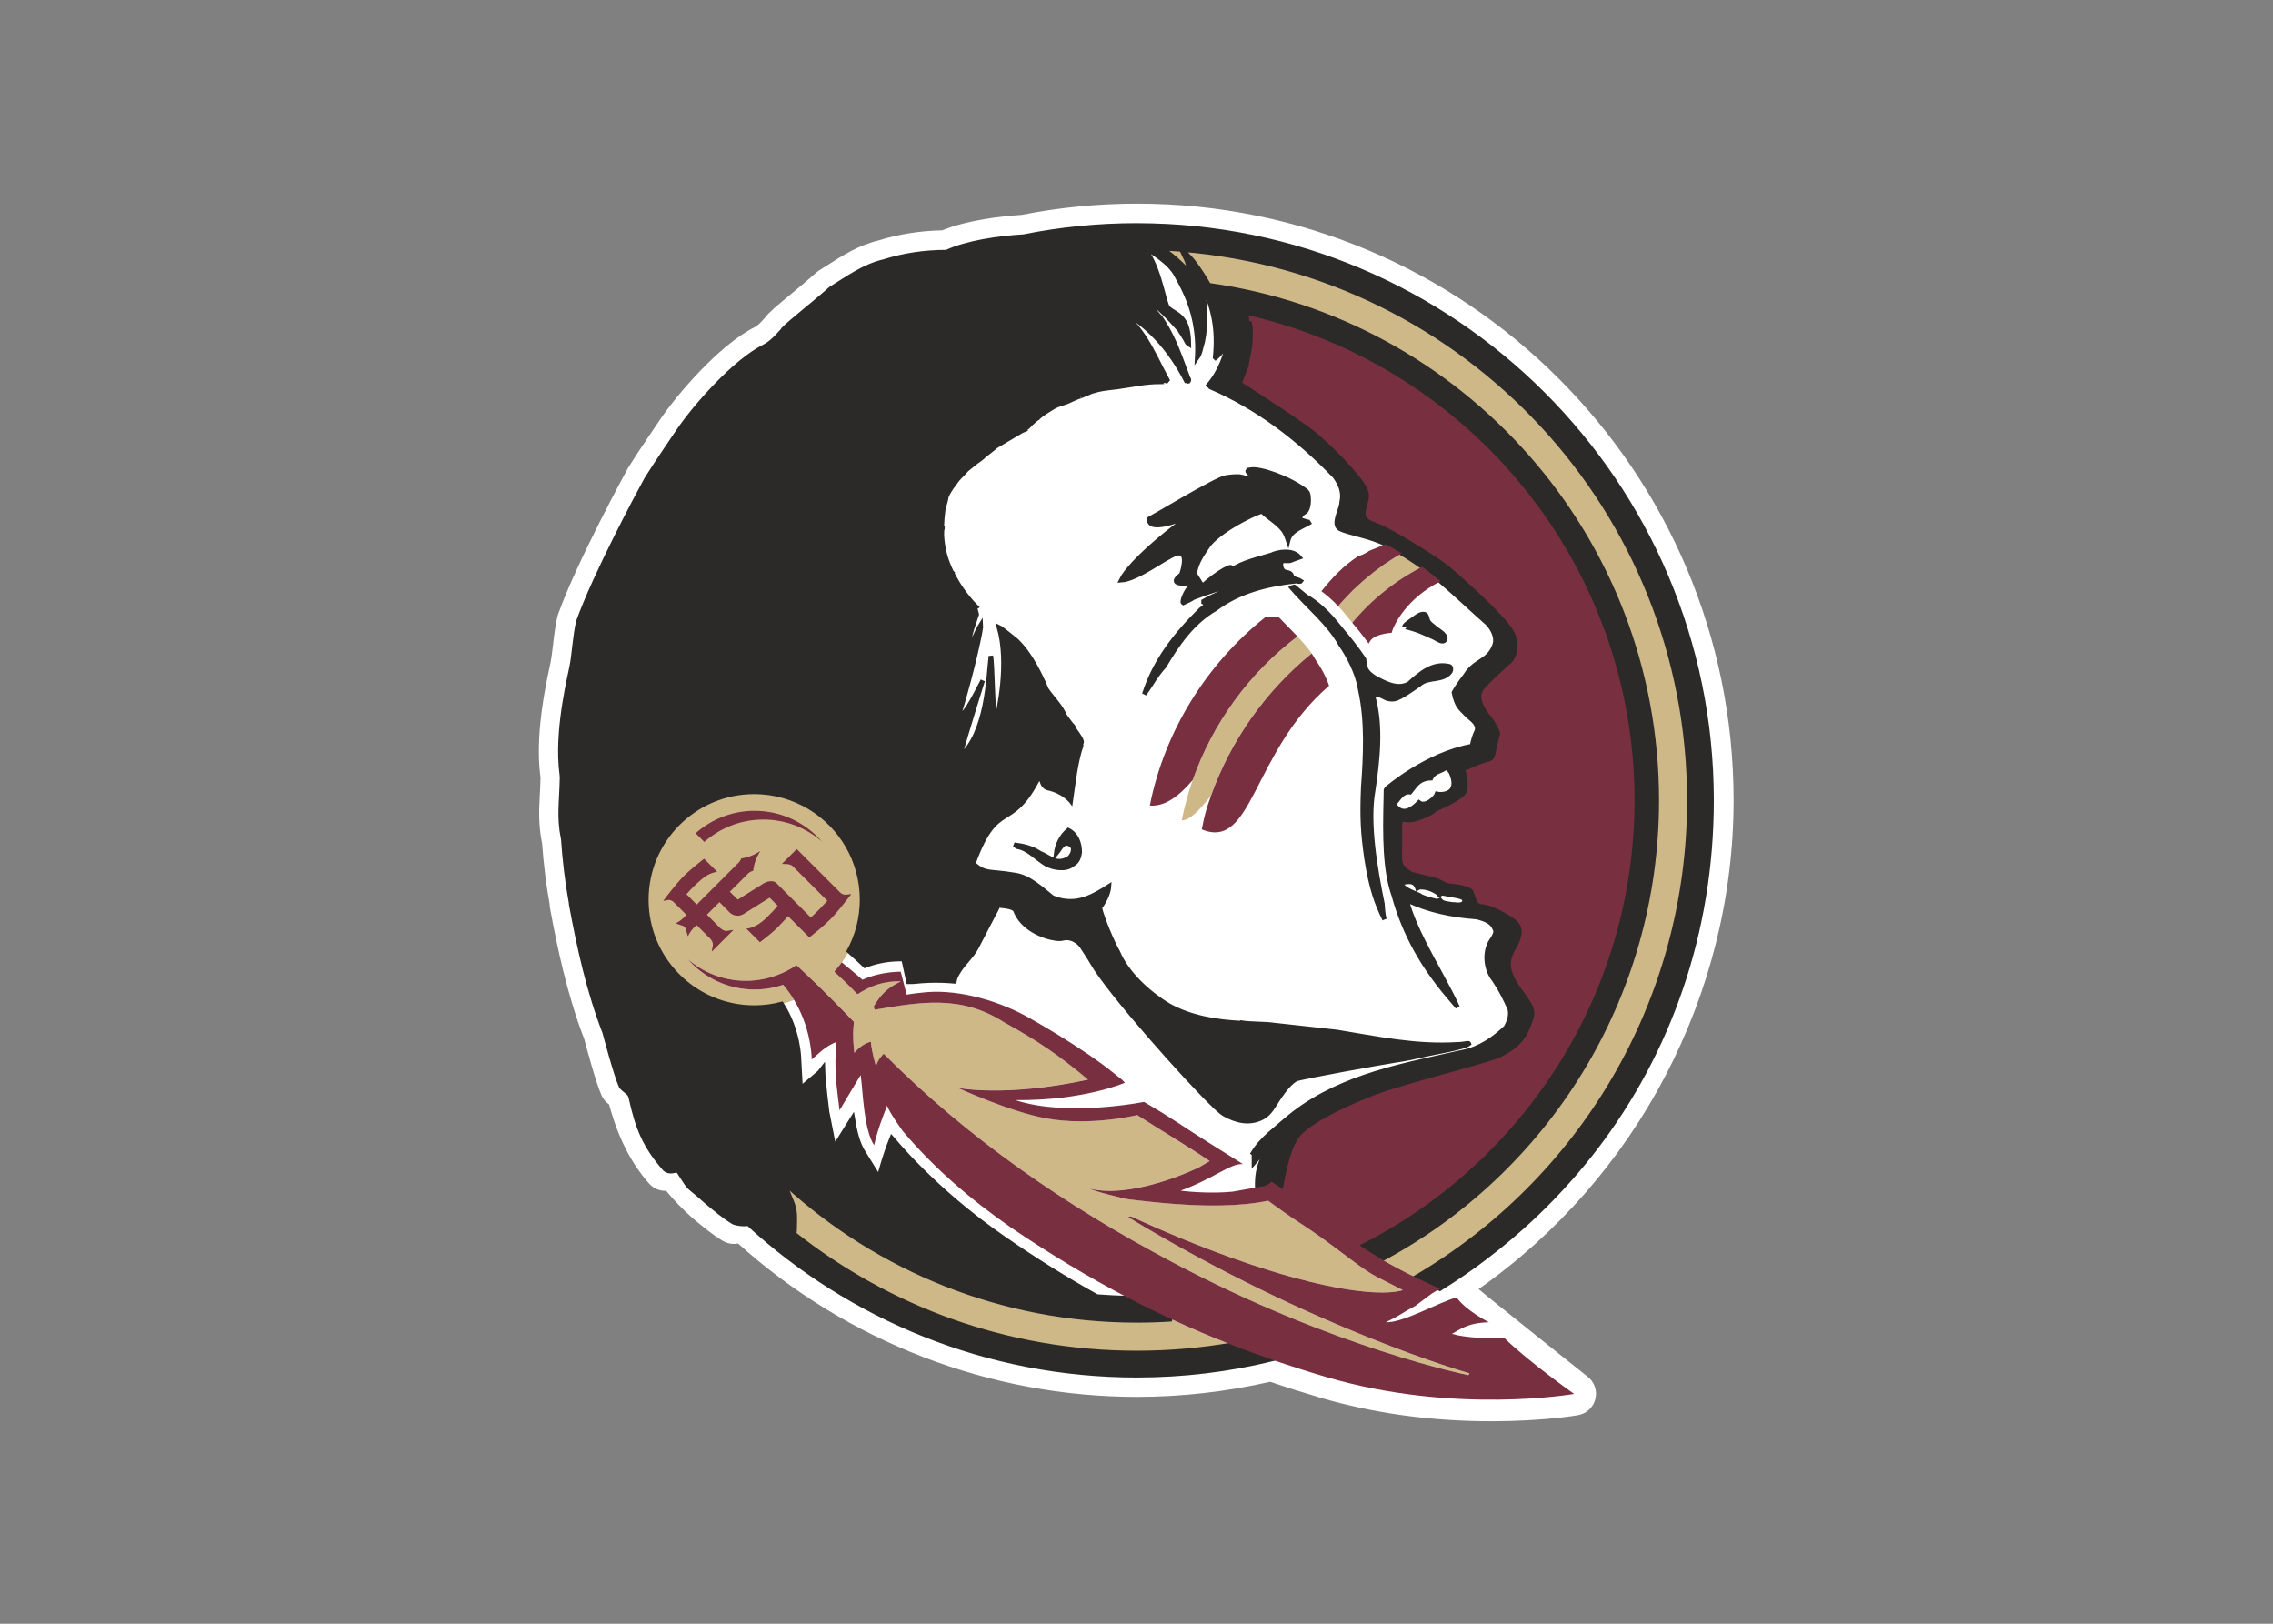 <svg clip-rule="evenodd" fill-rule="evenodd" viewBox="0 0 560 400" xmlns="http://www.w3.org/2000/svg"><rect x="0" y="0" width="560" height="400" fill="#808080" stroke="none"/><g fill-rule="nonzero" transform="matrix(6.887 0 0 -6.887 -886.744 2729.43)"><path d="m185.524 347.093c-.016.011-3.674 2.932-3.874 3.113 5.662 3.975 9.123 10.544 9.123 17.485 0 11.77-9.573 21.343-21.343 21.343-1.382 0-2.772-.135-4.132-.403-.7-.046-1.922-.177-2.836-.553-.795-.015-1.558-.136-2.272-.36-.716-.17-1.289-.536-1.843-.891-.093-.06-.185-.118-.279-.177-.037-.023-.073-.05-.106-.079-.272-.243-.61-.523-.908-.771-.513-.424-.787-.651-.929-.843-.017-.019-.032-.036-.049-.055-.078-.086-.206-.229-.311-.281-1.315-.657-2.842-2.494-3.373-3.279-.036-.051-.858-1.257-1.162-1.753-.006-.011-.012-.021-.018-.031-.017-.032-1.798-3.282-2.488-5.203-.01-.024-.017-.05-.024-.075-.077-.313-.124-.719-.166-1.077-.026-.211-.054-.448-.075-.543-.004-.016-.007-.034-.01-.05-.006-.036-.02-.1-.039-.187-.139-.649-.463-2.169-.356-3.557.006-.09.015-.169.024-.242.011-.09.017-.143.014-.175-.002-.02-.004-.041-.004-.061-.004-.191-.013-.363-.022-.528-.027-.516-.053-1.005.075-1.678.002-.011.004-.021.007-.031.052-.727.143-1.461.272-2.188l.002-.053c.003-.028.006-.058.011-.086.263-1.423.613-3.089 1.223-4.675.091-.346.429-1.603.627-2.029.06-.127.152-.233.263-.309.31-1.162.779-2.09 1.427-2.826.151-.174.366-.264.583-.264h.029c.31-.374.629-.691.908-.942.005-.006.016-.015.023-.021.338-.284.688-.579 1.088-.823.126-.075.266-.113.404-.113.051 0 .101.005.151.015 3.902-3.511 8.995-5.487 14.271-5.487 1.593 0 3.195.182 4.764.54.608-.207 1.2-.394 1.803-.572 1.901-.558 3.959-.841 6.118-.841 1.831 0 3.044.209 3.094.218.309.054.555.289.624.595.068.305-.053.622-.309.803" fill="#fff"/><g transform="matrix(.8 0 0 -.8 148.023 389.031)"><path d="m27.862 1.994c.201.135.41.288.6.455.305.265.518.491.658.656-.014-.076-.03-.159-.047-.236-.025-.118-.054-.227-.084-.307-.008-.02-.012-.037-.02-.05l-.218-.463c-.295-.024-.589-.041-.888-.055zm.918.057.34.353c.189.195.485.624.732 1.041.039.066.078.134.113.199h.002c11.321 1.569 20.039 11.282 20.039 23.032 0 8.885-4.982 16.604-12.305 20.52.448.263.946.533 1.523.815 7.32-4.29 12.234-12.238 12.234-21.335 0-12.962-9.982-23.591-22.679-24.626zm9.816 13.585c-.246.141-.488.291-.723.451-.078.054-.157.109-.234.168-.09.064-.18.13-.268.197-.07.054-.139.114-.209.17-.091.074-.182.147-.269.225-.063.054-.124.108-.184.162-.093.085-.185.171-.275.26-.054.051-.108.105-.16.158-.091.094-.182.187-.272.283-.05.055-.094.111-.144.166-.035.04-.069.079-.104.119.049.052.099.105.151.162l.48.58c.865-1.04 1.929-1.888 3.125-2.499-.09-.064-.179-.129-.272-.194h-.002l-.002-.002c-.001-.001-.004-.003-.005-.004-.052-.036-.104-.07-.157-.105-.152-.1-.311-.2-.476-.297zm-4.662 3.715c-2.147 1.617-3.798 3.881-4.685 6.419-.204.586-.369 1.188-.488 1.799.321.026.772-.414 1.306-1.102.882-2.475 2.461-4.702 4.502-6.359-.169-.247-.391-.499-.635-.757zm-24.293 6.95c-2.662 0-4.82 2.158-4.82 4.82 0 1.996 1.215 3.712 2.945 4.444.578.245 1.209.378 1.875.378.424 0 .837-.054 1.229-.158.19-.049.375-.112.556-.183-.137-.229-.3-.458-.49-.678-.401.136-.828.211-1.275.211-1.203.002-2.279-.533-3.01-1.373.701.612 1.616.986 2.621.984.499.001.976-.096 1.416-.263.3-.113.582-.259.842-.438.133.123.27.252.406.379.197.188.397.376.588.563h.002c.855.836 1.58 1.599 1.58 1.599-.086.656.015 1.383.015 1.383.344-.426.739-.498.739-.498.046.515.234 1.097.234 1.097.066-.311.338-.558.338-.558 3.718 3.747 8.14 6.797 12.909 9.32 7.284 3.866 13.236 5.048 13.236 5.048l.05-.078s-6.999-1.97-15.265-6.99l.123-.033c6.415 2.951 10.777 3.725 12.168 3.303l-1.176-.602c-.054-.029-.109-.06-.162-.092-.037-.021-.073-.045-.112-.069-.016-.01-.033-.02-.05-.031-.05-.031-.1-.064-.151-.097-.004-.004-.01-.005-.014-.008-.055-.038-.11-.075-.167-.115-.01-.007-.02-.014-.03-.02-.041-.03-.084-.062-.127-.092-.02-.016-.041-.03-.062-.045-.033-.025-.067-.051-.102-.076-.021-.015-.043-.031-.064-.047-.041-.028-.082-.062-.123-.092-.045-.033-.089-.068-.137-.103-.019-.014-.04-.028-.059-.043-.075-.056-.153-.114-.23-.174-.005-.004-.009-.007-.014-.01-.132-.1-.269-.201-.416-.308-.017-.014-.038-.027-.056-.041-.054-.04-.11-.081-.166-.121-.02-.017-.042-.033-.063-.047-.075-.055-.153-.11-.23-.166h-.002c-.078-.055-.159-.111-.239-.168-.025-.016-.049-.033-.074-.051-.062-.042-.125-.086-.189-.129-.026-.017-.052-.036-.078-.055-.089-.06-.182-.12-.276-.181-.568-.371-.903-.616-1.461-1.02-.643.134-1.347.196-2.072.209-.126.003-.254.004-.383.004h-.003c-.128-.001-.255-.001-.383-.004h-.006c-.126-.003-.254-.006-.381-.011-.004-.002-.008-.002-.012-.002-.125-.004-.248-.01-.375-.016-.006 0-.013-.001-.019-.004-.123-.006-.246-.011-.367-.019-.01 0-.02-.003-.03-.004-.12-.008-.238-.016-.355-.026-.015-.001-.03-.002-.045-.002-.114-.01-.227-.021-.34-.031-.021-.002-.04-.003-.06-.006-.108-.01-.213-.02-.319-.031-.031-.003-.064-.005-.095-.01-.094-.009-.187-.02-.278-.031-.059-.005-.114-.011-.172-.018l-.197-.021c-.124-.015-.245-.029-.365-.043-.16-.019-1.584-.37-1.697-.477 1.353.358 3.48-.292 4.855-.947l.484-.281c-.962-.663-2.255-1.42-3.237-2.06 0 0-2.075.515-4.048.152-1.665-.301-3.973-1.369-3.973-1.369s2.092.437 5.822-.369c-1.327-1.109-2.216-1.712-3.791-2.586-1.913-1.213-3.743-.874-5.739-.537l-.059-.131c.321-.556.615-.843 1.223-1.134-.75-.022-1.339.183-1.944.574-.101-.099-.193-.203-.293-.303 0 0-.258-.264-.746-.705.12-.132.231-.271.336-.416l.006.002c.116-.162.223-.33.318-.508.372-.682.582-1.465.582-2.297 0-1.746-.931-3.275-2.322-4.12-.728-.443-1.585-.7-2.5-.7zm1.438 17.56c.005.104.018.204.05.295.132.357.293.605.325 1.006.016.209 0 .428 0 .637 0 .109-.011.191-.026.267 4.211 3.333 9.535 5.323 15.321 5.324 1.448 0 2.866-.127 4.244-.365-.917-.359-1.809-.738-2.683-1.144-.515.035-1.036.052-1.561.052-6.037 0-11.537-2.299-15.671-6.072z" fill="#ceb888"/><path d="m26.749.969c-1.729 0-3.419.173-5.054.5-1.15.072-2.539.272-3.451.695-.984 0-1.919.142-2.789.418-.888.204-1.625.743-2.395 1.223-.877.783-2.219 1.812-2.146 1.874-.086.047-.389.493-.813.706-1.341.669-3.107 2.684-3.849 3.779 0 0-1.053 1.544-1.426 2.15-.41.745-2.295 4.271-3.047 6.363-.146.586-.207 1.618-.298 2.008-.055.348-.631 2.569-.485 4.449.023.297.068.474.045.697-.022.968-.135 1.575.051 2.552.003-.006.003-.016.006-.023.065.992.184 1.968.357 2.926.002.016.001.036.002.052.363 1.966.792 3.899 1.498 5.719 0 0 .504 1.922.74 2.424.209.228.381.255.43.488.295 1.34.611 2.156 1.529 3.201.093.075.183.093.264.09.095-.003.182-.033.252-.033.03.002.056.005.08.023.655.995.235.456 1.226 1.348.403.34.806.679 1.245.947.043.022.257.078.458.078.067 0 .132-.005.19-.022 4.58 4.211 10.685 6.785 17.38 6.785 2.07 0 4.082-.248 6.012-.713-.602-.208-1.191-.424-1.768-.648-1.379.238-2.796.363-4.244.363-5.787 0-11.109-1.989-15.321-5.322.017-.076.025-.16.025-.267 0-.209.016-.426 0-.635-.03-.401-.193-.653-.322-1.008-.034-.091-.048-.191-.053-.295 4.134 3.774 9.634 6.072 15.671 6.072.525 0 1.046-.017 1.561-.052-.653-.302-1.295-.617-1.932-.95-.473-.006-.943-.03-1.41-.066-1.385-.771-2.758-1.627-4.144-2.586-3.194-2.198-5.008-4.485-5.027-4.505-.341.842-.574 1.771-.574 1.771h-.002l-.686-1.109c-.259-.392-.395-.959-.49-1.553l-.826 1.322c0-.004-.317-1.595-.317-1.595s-.171-1.351-.187-1.903c-.014.023-.996.85-.996.85h-.002l-.072-1.303c0-.015-.009-1.278-.776-2.468-.393.103-.803.158-1.228.158-.665 0-1.298-.135-1.875-.379-1.731-.731-2.946-2.445-2.947-4.443 0-2.661 2.159-4.822 4.822-4.822.915 0 1.771.258 2.5.699 1.391.845 2.322 2.377 2.322 4.123 0 .831-.211 1.614-.582 2.296.297.264.536.485.715.655.45-.175.907-.269 1.39-.291.11-.005.22-.005.334-.002l.221 1.013c.079-.002.157-.003.236-.002.221-.023.446-.044.668-.05.386-.014.768-.002 1.147.031.02-.154.098-.294.214-.477.237-.37.564-.641.774-1.031.189-.351.566-1.105.756-1.455.075-.14.165-.278.205-.433.05.013.558.028.732.162.025.02.043.042.051.066.07.189.176.353.305.498.555.619 1.537.83 1.802.754.216-.062.444-.005.631.125h.002c.019.012.037.027.055.041.088.073.164.16.224.262.069.118.268.396.438.693.709 1.241 4.202 5.189 5.464 6.388.043.042.082.077.119.112.003.002.006.004.008.006.117.106.206.179.262.213.536.313 1.147.467 1.727.166.348-.18.499-.526.71-.834.082-.119.158-.237.246-.35.15-.196.326-.401.541-.527.148-.089 3.997-.777 4.442-.842.532-.076.925-.169 1.345-.264.459-.106 1.725-.307 1.959-.484-.01-.031-.048-.022-.07-.022l-.164.024c-.143.022-.092.011-.248.021-1.915.125-3.672-.267-5.443-.552l-2.768-.305c-.485-.071-1.045-.038-1.498-.111l-.021.021c-1.151-.062-2.253-.252-3.207-.781-.476-.286-.946-.648-1.348-1.057-.402-.408-.736-.866-.937-1.343-.236-.404-.707-1.518-.803-1.979 0 0 .377-.469.41-.953-.665.424-1.281.777-2.07.637-.146-.026-.297-.07-.457-.133-.245-.195-.511-.431-.797-.627-.271-.186-.562-.339-.873-.383-1.167-.203-1.32-.014-1.869-.509 1.091-2.995 1.66-1.328 2.955-3.916.101.125.106.299.203.422.034.043.078.081.141.107.349.076.67.214.945.463.035.031.071.066.106.103.003.002.006.006.009.01.123-.835.205-1.69.463-2.468-.032-.082.048-.142.014-.209-.014-.07-.108-.217-.188-.332-.061-.088-.113-.157-.113-.157s-.015-.039-.035-.084v-.002l-.006-.007c-.015-.035-.034-.07-.051-.09l-.002-.002c-.006-.005-.01-.01-.015-.014-.044-.025-.33-.431-.346-.453-.17-.416-.53-.76-.781-1.119-.001.004-.002.007-.004.01-.48-1.156-.927-1.766-1.197-2.059-.003-.004-.004-.006-.008-.01-.015-.016-.03-.035-.045-.048-.016-.018-.031-.032-.045-.045l-.004-.004c-.002-.003-.006-.008-.01-.01-.022-.028-.046-.05-.072-.07 0 0-.65-.536-.767-.59.46 1.632.001 3.667-.139 4.298l-.002.002c-.141-.191-.142-2.763-.223-3.001-.111.908-.149 3.438-1.396 4.509.2-.774 1.021-3.383 1.031-3.418-.145.247-.739 1.561-1.088 1.631.681-2.246 1.035-3.985 1.018-4.142-.199.321-.437.861-.516 1.236-.112-.574.15-1.144.322-1.682l-.074-.291c.018-.027.034-.044.045-.05-.12-.12-.236-.253-.348-.389-.026-.031-.051-.063-.076-.096-.029-.037-.058-.072-.086-.109h-.002c-.051-.07-.101-.143-.15-.213-.004-.006-.007-.01-.012-.017-.009-.017-.019-.031-.029-.043-.045-.07-.091-.139-.131-.207-.089-.149-.169-.293-.24-.438.001-.004.003-.006.006-.01l-.024-.023v-.002c-.007-.011-.013-.023-.019-.033-.249-.514-.394-1.028-.42-1.651 0-.075.011-.161 0-.205.041-.035.018-.092.023-.138-.008-.012-.018-.017-.025-.02.005-.22.026-.455.058-.709.007-.062.022-.12.036-.174.042-.147.09-.296.109-.441.009-.024.019-.048.029-.07.063-.144.117-.216.203-.35.049-.075.113-.137.161-.215.146-.23.344-.374.513-.582.14-.116.282-.229.426-.342.06-.042.114-.079.15-.105.093-.065.154-.122.209-.176.157-.122.311-.245.463-.367.001-.008-.001-.013-.004-.018.192-.115.632-.378 1.223-.724l.049-.02-.008-.004v-.002c.337-.197.226-.19.527-.441.027-.021.048-.04.071-.059.002 0 .006.002.009 0l-.004-.004c.214-.178.265-.222.549-.4.334-.215.393-.232.764-.344.109-.031.499-.243.656-.269-.012.005.104-.047.229-.098.053-.016.109-.038.164-.068.067-.029.114-.05.111-.047.433-.135.584-.134 1.076-.197l.049-.004.004-.002c.02-.003.038-.005.058-.008.723-.1 1.193-.22 1.868-.225-.005-.007-.01-.012-.012-.017-.018-.039.046-.025.271-.033.013 0 .011-.023-.002-.059.012.016.022.03.036.045.005-.008.015-.017.035-.033-.672-1.245-1.077-2.389-2.302-3.217 1.401.67 2.436 1.868 3.152 3.265.036-.005.056.043.096.028.047-.055.023-.098-.006-.141-.008-.01-.014-.022-.022-.033-.015-.024-.027-.05-.023-.08-.108-.286-.205-.556-.304-.815-.234-.613-.477-1.172-.891-1.787-.293-.293-.501-.674-.736-.945.57.403 1.118.954 1.592 1.498h.002c.003.014.008.027.015.039.044.09.138.166.164.26.037.042.062.09.086.139.007.01.009.019.014.029.034.07.069.137.133.176-.004-.503-.086-.811-.207-1.016-.202-.344-.511-.408-.746-.633-.018-.033-.034-.076-.051-.125-.12-.337-.254-1.006-.494-1.619-.163-.421-.374-.814-.666-1.054.55.345 1.296.778 1.605 1.363.113.211.278.5.44.871.288.662.561 1.587.49 2.814.154-.217.167-.487.252-.736.167-.802.088-1.735-.02-2.535.493 1.036.697 1.986.569 3.256l.023.021c.352-.299.413-.525.629-.883-.18.757-.42 1.491-.945 2.102l.089.09c2.043.878 3.891 2.256 5.557 3.99.075.104.144.211.199.324.121.25.177.526.104.832 0 .29-.32.793-.186 1.072.025.051.066.093.127.127.326.168 1.445.356 2.008.672.047.025.089.05.134.074.047.024.094.049.139.074.001 0 .005.002.006.002.051.028.1.057.15.084.028.015.057.032.084.047l.002.002c.003.001.004.003.006.004.046.026.091.052.135.078.036.022.071.042.107.065.069.041.137.082.203.123.033.02.065.042.096.062.044.028.087.056.129.084.009.005.016.011.024.016.053.032.106.067.156.103l.008.006h.002c.08.055.158.111.236.166.005.005.009.006.014.01.078.056.156.113.232.172.001 0 .003.002.004.002.011.01.024.019.035.027.088.067.175.135.26.203.016.013.031.029.049.041l.263.217c.651.551 1.289 1.166 2.125 1.904.006.009.017.018.026.028v.002c.002.001.004.004.005.006.11.133.296.402.299.689.003.073-.009.148-.035.221-.262.752-.88.666-1.293 1.349-.199.255-.476.663-.527.772.12.646.341.748.49.92.175.2.456.354.531.572.027.072.031.151-.002.242-.103.209-.167.429-.209.664-2.033.36-3.804 1.893-3.804 1.893l-.045.07c-.025 1.331-.101 3.026.224 4.302.037.139.077.275.122.401.06.224.128.441.201.656.287.841.665 1.626 1.142 2.377.273.429.577.849.914 1.264l.598.71c-.381-.85-1.034-1.935-1.557-2.986-.122-.246-.238-.491-.341-.73-.16-.374-.292-.733-.373-1.067.973.463 2.013.679 3.142.76.397.113.71.205.836.635-.023.162-.112.297-.207.434-.295.466-.245 1.163.049 1.615.035.048.069.097.103.146.005.006.01.015.016.024.001.001.003.005.004.007.265.393.467.808.66 1.229.006.024.009.046.014.07.048.28-.055.536-.176.764-.566.538-1.187.956-1.916 1.103-2.64.594-5.341 1.057-7.539 2.723-.312.237-.612.509-.912.761-.294.248-.58.509-.805.819-.046.062-.096.138-.146.22l.025.018.018.008v.406c.179-.206.339-.44.578-.568.006.006.013.014.018.021-.069.109-.137.218-.196.332-.215.416-.262.858-.254 1.311l.174-.032c.036-.002.069-.008.1-.015.255-.054.363-.207.363-.207.174.116.342.228.502.338l-.002-.008c.172-.879.369-1.965.852-2.447l.002-.002c.508-.51 1.661-1.129 3.243-1.744 1.424-.553 5.307-1.478 5.699-1.729.173-.114.914-.402 1.241-1.222l.043-.108c.261-.652.3-.753-.413-1.713-.662-.891-.453-1.34-.353-1.556.006-.013.012-.026.017-.037.013-.03.034-.069.067-.121.195-.335.357-.699.256-1.018-.005-.02-.013-.04-.022-.06-.003-.009-.006-.017-.011-.026-.054-.114-.146-.22-.288-.316-.58-.393-1.072-.584-1.33-.621-.01 0-.02-.004-.031-.004-.012-.003-.021-.003-.031-.004-.076-.008-.119-.015-.15-.033-.048-.033-.084-.086-.116-.151 0-.001-.002-.002-.002-.004-.005-.011-.009-.02-.015-.033-.014-.034-.027-.07-.039-.107-.002-.003-.003-.008-.004-.012-.01-.025-.019-.051-.028-.076-.027-.083-.057-.164-.095-.232-.029-.028-.068-.054-.116-.079-.213-.11-.581-.178-.789-.193-.026-.001-.049-.002-.068-.002-.04 0-.084-.009-.129-.021-.001-.002-.004 0-.004 0-.011-.004-.022-.01-.033-.012-.004-.003-.008-.004-.012-.006-.005-.003-.01-.001-.013-.004-.183-.07-.37-.2-.408-.197l-1.137-.285c-.264-.169-.376-.274-.42-.438-.003-.009-.003-.017-.006-.027-.002-.013-.007-.023-.008-.035-.025-.158-.006-.373 0-.729.013-.787-.042-.954.032-1.017 0 0 .225.063.494.002.26-.06.926-.313.984-.467 0 0 1.34-.522 1.396-.932.055-.391-.031-.727-.052-.797-.002-.01-.004-.015-.004-.015l-.037-.074.076-.034c.076-.033.747-.33.91-.357.161-.028.313-.077.367-.369.034-.184.093-.417.139-.606.032-.135.072-.287.074-.322-.015-.066-.185-.453-.393-.709-.136-.17-.446-.551-.453-.902-.002-.118.029-.234.112-.336.28-.346 1.05-1.027 1.201-1.158.361-.319.403-.999.127-1.467-.089-.152-.243-.344-.434-.56-.682-.772-1.861-1.825-2.425-2.297-.614-.511-2.405-1.558-2.887-1.793-.073-.035-.144-.067-.213-.1-.264-.118-.516-.167-.615-.332-.046-.075-.057-.171-.024-.312.018-.083.037-.158.057-.229.078-.28.133-.475-.029-.797-.024-.046-.052-.093-.084-.144-.345-.544-1.501-1.753-2.246-2.348-.729-.585-3.232-2.181-3.232-2.181h-.002l.289-.733c.013-.053.023-.156.017-.156.046-.225.118-.556.139-.746.009 0 .019-.079.015-.099 0-.002-.002-.004-.002-.004.019-.26.023-.567.012-.754-.011-.062-.024-.119-.039-.18-.006-.025-.012-.049-.019-.074l-.09.008v-.004c-.001-.008-.002-.015-.002-.02-.007-.091-.02-.173-.037-.246 9.875 2.273 17.265 11.13 17.265 21.686v.002c0 5.849-2.272 11.175-5.974 15.151-1.8 1.933-3.939 3.546-6.322 4.744.306.206.632.414.99.625 7.322-3.917 12.304-11.635 12.304-20.52 0-11.751-8.717-21.468-20.038-23.034-.036-.066-.075-.133-.115-.201-.248-.416-.544-.843-.733-1.039l-.342-.351c12.699 1.032 22.681 11.664 22.681 24.628 0 9.097-4.916 17.043-12.237 21.333.321.156.706.337 1.08.502 0 0 .025-.018.07-.045.144-.092.289-.183.432-.276.06-.04.12-.077.18-.117.228-.152.457-.309.681-.469.413-.292.815-.598 1.209-.912.185-.147.367-.298.547-.449.18-.152.359-.307.535-.465.248-.218.488-.443.727-.673.237-.228.472-.464.701-.702.276-.287.544-.58.806-.878.369-.423.725-.854 1.065-1.297 3.286-4.294 5.201-9.643 5.201-15.553 0-14.175-11.533-25.709-25.708-25.709zm1.113 1.023c.297.014.593.031.887.055l.219.463c.007.015.014.03.021.05.031.082.06.193.084.311.018.077.033.157.047.234-.14-.165-.353-.39-.658-.656-.19-.166-.399-.321-.6-.457zm3.975 9.898c-.063.01-.106.031-.129.064-.043.063.385.357.496.502-.033-.043-.788-.252-.852-.255-.211-.013-.423.011-.63.044-.437.073-3.211 1.755-3.43 1.862.01.675 1.788-.122 2.115-.276-.806.399-2.97 2.185-3.359 3.01.734-.043 2.004-1.055 2.459-1.19.64-.191.236.934.236.934s-.723.487.336.381c.26-.028.121.056-.002.223-.206.281-.319.624-.252.664.208-.089.357-.168.459-.237.53-.211 1.495-.519 1.994-.646l.023.023c-.503.318-1.06.485-1.568.783v.045c.203.094.023.231-.117.323-1.136 1.119-2.059 2.299-2.531 3.783.301-.403.531-.861.894-1.246.573-.974 1.256-1.968 2.285-2.561 1.055-.792 2.312-1.104 3.645-1.244.05.026.154.04.181 0-.103-.072-.238-.074-.343-.142-.027-.02-.041-.036-.051-.053-.02-.034-.018-.07-.057-.117-.083-.103-.248-.06-.343-.151-.077-.075-.124-.235-.094-.34.049-.173.269-.067.406-.107.045-.023.414-.152.414-.152-.329-.399-1.042-.219-1.246-.112-.62.195-1.271.316-1.82.69l-.022-.024c.242-.34-.616.133-1.271.75.004-.068-.086-.185-.322-.558.045-.484.357-.918.646-1.334.665-.775 2.39-1.545 2.373-1.453.285.275.646.464.924.804.117.147.171.307.23.483.116-.473.669-.61 1.014-.832-.073.046-.382-.085-.479-.098-.008-.19.088-.263.225-.347.119-.075.165-.365.162-.489-.004-.156.004-.355-.119-.451-.734-.571-2.043-1.026-2.48-.953zm1.9 5.25c-.026.013-.049.034-.06.039.714.829 1.679 1.602 2.187 2.535 0 0 .723.989.879 2.029.312 1.4.234 2.934.131 4.359-.057 1.324-.016 2.043.146 3.17.22 1.401.454 1.997.807 2.732-.073-.208-.092-.691-.092-.691-.33-1.609-.674-3.638-.416-5.072.2-1.345.372-2.877 0-4.199.11-.249.531.067.641.092.304.046.341.126 1.431-.643.391-.361 1.057-.11 1.383-.576.04-.071.036-.203-.045-.231-.725-.172-1.268.286-1.82.784-.517.277-1.089-.045-1.551-.299-.366-.254-.412-.38-.447-.797-.433-.647-.883-1.166-.883-1.166l-.553-.67c-.626-.706-1.156-.969-1.156-.969l-.506-.417c-.022-.029-.05-.024-.076-.011zm5.877 1.213c-.145-.027-.287.06-.397.144-.103.08-.215.146-.316.225-.066.052-.181.117-.188.211.004-.054.612.155.657.173.22.09.436.187.652.284.121.055.239.152.373.173.063.013.126-.02.145-.085.062-.214-.335-.407-.467-.526-.095-.09-.216-.157-.287-.269-.055-.085-.053-.308-.172-.33zm1.012 6.891c.081.022.115.121.174.184.02.044.039.097.058.152.068.196.108.442-.029.635-.148.174-.428.217-.654.174-.053.171-.523.613-.807.386-.725.754-1.027.179-1.125.079.205-.213.369-.585.729-.541.216-.258.367-.609.931-.625.13-.285.424-.299.621-.434.041-.015.074-.017.102-.01zm-16.935 2.77c-.317.258-.506.653-.551 1.06.131-.154.199-.348.39-.461.162-.032.27.04.37.162.032.171-.039.359-.184.487-.173.107-.391.175-.604.111-.253-.078-.465-.244-.71-.344-.335-.227-.729-.317-1.133-.367l.14.092c.498.085.856.523 1.291.781.327.172.888.277 1.199 0 .205-.109.269-.32.301-.527 0-.404-.141-.809-.509-.994zm15.22 2.306c.193-.002.321.086.383.27.001.001.002.001.002.004.001.006.002.011.004.017.032-.017.065-.042.097-.045.278-.015.57.085.809.25.015.011.029.024.041.039.011.014.021.028.031.043.054-.027.123-.07.162-.06.3.072.642.092.883.191.047.02.065.105.101.139-.09.263-.382.16-.597.158-.174-.035-.403-.029-.52-.184-.142.092-.337-.021-.498-.041-.162-.061-.324-.097-.431-.183-.242-.105-.574-.22-.76-.424-.035-.035-.065-.077-.088-.119.083-.005.106-.009.166-.024.078-.02.151-.03.215-.031z" fill="#2c2a29" stroke="#2c2a29" stroke-width=".2"/><path d="m31.743 4.992c.017.072.031.152.037.244v.022l.09-.008c.007.026.015.052.021.076.015.06.029.12.039.18.012.187.006.495-.011.753 0 0 0 .003.002.004.003.019-.007.1-.016.1-.02.191-.094.522-.139.748.007 0-.002.102-.017.154l-.289.735s2.505 1.595 3.234 2.179c.745.596 1.901 1.804 2.246 2.348.034.051.061.1.084.146.162.321.108.515.029.795-.018.073-.04.145-.058.229-.032.14-.02.238.025.312.099.165.35.213.613.332.069.033.143.065.215.1.483.235 2.273 1.283 2.887 1.795.565.472 1.742 1.523 2.427 2.294.192.215.343.41.432.563.276.467.234 1.146-.127 1.465-.151.131-.92.815-1.201 1.16-.081.102-.114.215-.111.332.006.352.315.733.453.904.207.256.378.643.392.709-.002.035-.04.187-.074.322-.046.189-.105.422-.139.606-.053.291-.206.342-.367.369-.162.027-.836.323-.912.357l-.076.033.039.075c.001 0 .003.006.006.015.02.07.105.405.049.797-.057.41-1.397.932-1.397.932-.056.155-.721.408-.98.466-.27.06-.496-.002-.496-.002-.075.063-.02.23-.033 1.018-.005.355-.024.571 0 .728.002.012.007.022.009.034.003.01.004.02.006.029.044.164.157.269.422.437l1.135.286c.04-.002.227.127.408.197.005.002.009.001.014.004.005.002.008.004.013.006.01.002.022.006.032.011h.004c.045.014.088.022.126.022.02 0 .046.002.071.002.209.016.575.082.789.193.047.025.088.051.117.08.037.066.065.148.094.231.008.025.017.051.027.076.001.004.003.009.004.012.012.037.025.073.039.107.005.012.009.023.016.033 0 .003.002.003.002.004.031.065.067.119.115.15.031.02.074.026.15.034.012.001.02.001.032.004.01 0 .02.003.031.003.256.038.75.229 1.33.622.141.096.234.202.289.316.004.007.007.017.01.025.008.02.016.039.023.059.1.319-.063.683-.26 1.019-.03.053-.052.091-.064.121-.005.01-.013.026-.018.039-.1.217-.306.666.354 1.557.714.961.673 1.06.412 1.711l-.045.107c-.324.819-1.064 1.11-1.238 1.223-.393.251-4.276 1.176-5.699 1.728-1.583.615-2.735 1.236-3.244 1.744l-.002.002c-.481.484-.678 1.57-.85 2.447v.01c-.161-.111-.327-.223-.502-.34 0 0-.109.152-.363.207-.031.008-.065.014-.101.016l-.174.031-.143.026-.961.17c-.822.08-1.773.027-2.322-.045 1.488-.544 2.25-1.239 2.785-1.188l-1.496-.939c-1.23-.771-1.66-1.111-2.927-1.842 0 0-3.42.691-5.746-.08 3.061.03 4.894-.777 4.894-.777-.176-.206-.25-.218-.469-.406-1.431-1.17-3.785-2.479-3.785-2.479-1.247-.717-3.052-1.289-4.611-1.164-.3.026-.599.062-.896.11l-.262-1.024c-.115 0-.226.007-.336.016-.482.04-.936.15-1.379.344-.036-.033-.074-.068-.115-.104-.207-.179-.479-.409-.803-.67-.001-.001-.004-.003-.006-.004-.105.146-.217.284-.335.416.486.443.744.709.744.709.1.1.193.201.295.301.606-.391 1.191-.597 1.941-.576-.606.292-.9.581-1.223 1.136l.061.131c1.995-.338 3.826-.676 5.74.539 1.575.873 2.464 1.476 3.792 2.586-3.732.805-5.823.367-5.823.367s2.305 1.068 3.97 1.369c1.974.362 4.051-.152 4.051-.152.982.64 2.274 1.395 3.238 2.058l-.483.282c-1.375.655-3.503 1.308-4.857.949.115.107 1.537.456 1.697.476.12.014.241.028.364.043.066.009.134.014.199.022.057.006.113.013.172.019.091.01.185.02.277.03.033.003.063.006.096.01.105.01.21.021.316.031.021.002.043.004.063.006.113.01.227.019.342.029.013.001.027.003.042.004.118.01.236.018.356.027h.029c.123.009.245.017.367.024.008.001.012 0 .02.002.125.006.25.012.375.015.005 0 .009.001.014.002.126.005.252.008.378.012h.006c.128.002.258.003.385.004.129 0 .257-.002.383-.004.726-.015 1.43-.076 2.074-.209.556.404.891.647 1.461 1.019.094.062.185.123.273.182.027.019.054.035.08.053.064.044.125.087.188.129.025.018.051.036.076.052.081.059.159.111.236.166 0 0 .003.002.004.002.079.057.154.113.231.166.021.015.042.032.062.047.056.042.112.081.166.121.019.014.037.026.055.04.146.107.283.211.416.31.006.004.011.008.016.012.078.06.155.115.23.172.02.015.039.031.059.045.046.035.091.069.136.103.042.03.082.06.123.09.022.015.044.032.065.047.034.026.068.049.103.074.02.015.04.032.061.047l.127.09c.009.007.02.014.029.019l.002.002c.056.039.111.078.166.115l.012.007c.05.034.1.066.15.098.017.011.033.021.049.031.038.023.077.047.114.069.053.033.108.064.162.092l1.175.597c-1.391.423-5.749-.349-12.165-3.299l-.125.032c8.266 5.018 15.267 6.988 15.267 6.988l-.049.08s-5.955-1.185-13.237-5.051c-4.771-2.522-9.19-5.572-12.907-9.32 0 0-.275.25-.34.563 0 0-.19-.585-.235-1.1 0 0-.394.073-.738.498 0 0-.104-.725-.017-1.382 0 0-.724-.764-1.58-1.6-.192-.186-.389-.376-.588-.562-.136-.129-.271-.256-.404-.379-.262.18-.543.325-.844.439-.439.166-.917.263-1.416.262-1.004.001-1.919-.373-2.621-.984.734.839 1.807 1.376 3.01 1.374.447 0 .876-.076 1.275-.212.19.22.351.449.488.677.709 1.176.782 2.367.789 2.617v.002c.001.01 0 .017 0 .022v.023c.348-.295.578-.57 1.106-.789-.118 1.296.023 2.057.14 3.059.211-.368.945-1.576.945-1.576.102.743.139 2.446.6 3.136.181-.816.586-1.771.586-1.771.059.262.695 1.138.695 1.138 1.418 1.681 3.034 3.056 4.83 4.309 1.758 1.192 3.486 2.235 5.264 3.16.635.332 1.278.646 1.929.949.875.406 1.768.786 2.686 1.144.577.224 1.164.44 1.765.649.8.277 1.623.543 2.473.793 5.751 1.687 11.073.752 11.073.752s-1.991-1.405-3.125-2.504c-.6.045-1.759-.004-2.341-.182.338-.171.681-.496 1.656-.517 0 0-1.034-.527-1.444-1.112-.795.212-2.391 1.144-3.169 1.112.65-.312.63-.362 1.318-.731l.732-.547.371-.224c-.375-.165-.758-.346-1.078-.502-.577-.281-1.077-.55-1.525-.813-.357-.211-.682-.417-.988-.625 2.383-1.198 4.522-2.811 6.322-4.743 3.702-3.978 5.974-9.304 5.974-15.152 0-10.558-7.389-19.414-17.265-21.687zm6.127 10.237c-.203.085-.451.18-.592.239-.154.06-.144.055-.244.127-.12.066-.24.129-.373.158-.653.42-1.186.979-1.656 1.576.203.147.463.365.749.666.035-.04.068-.079.102-.119.05-.056.098-.111.148-.166.089-.095.18-.19.27-.283.052-.054.106-.108.158-.16.091-.089.184-.173.279-.258.059-.054.118-.107.18-.162.088-.077.182-.151.272-.225.071-.057.137-.114.207-.168.088-.067.179-.134.269-.199.054-.039.106-.079.158-.117.025-.018.05-.035.077-.051.233-.161.477-.31.722-.451-.074-.045-.145-.089-.223-.133h-.002c-.028-.016-.056-.033-.083-.049-.05-.027-.1-.056-.151-.084-.001 0-.003-.001-.006-.002-.046-.025-.092-.049-.138-.074-.04-.023-.081-.043-.123-.065zm1.638 1.008c-1.196.611-2.26 1.46-3.125 2.5l.088.106c.008.008.302.348.647.826.023-.047.05-.092.08-.133.211-.31.943-.348.943-.348.1-.361.669-1.537 2.191-2.304v-.002l-.263-.217c-.018-.013-.033-.027-.049-.041-.083-.066-.167-.13-.252-.195-.003-.004-.006-.005-.01-.006-.011-.009-.022-.021-.033-.03-.001-.001-.003-.002-.006-.002h-.002c-.067-.053-.14-.103-.209-.154zm-7.023 2.26c-2.627 2.09-4.503 5.114-5.152 8.414.669.053 1.294-.408 1.916-1.141.887-2.537 2.538-4.803 4.685-6.422-.137-.143-.279-.29-.425-.437-.134-.136-.268-.274-.403-.414zm2.084 1.613c-2.042 1.656-3.617 3.881-4.5 6.357-.228.644-.283.839-.414 1.51 2.296.956 2.235-3.446 5.693-6.424-.155-.462-.428-.907-.543-1.068-.033-.045-.066-.094-.093-.144-.042-.077-.092-.153-.143-.231zm-24.909 7.037c-1.012-.001-1.933.381-2.638 1.002l.388.389c.704-.62 1.627-1.002 2.641-1 1.004 0 1.918.371 2.619.984-.731-.84-1.807-1.376-3.01-1.375zm1.885 1.709-.664.664.226.008c.053.001.191.027.26.097.094.097 1.263 1.263 1.547 1.545-.074.081-.206.224-.33.352-.189.192-.311.307-.41.396l-1.527-1.527c-.219-.218-.575-.004-.59.006 0 0-.999.627-1.102.691l-.049.029-.353-.351.812-.811s.111-.111.231-.121c0 0 .038-.409.221-.716l.095-.17-.179.105c-.308.176-.678.227-.68.227-.01.11-.143.218-.143.218s-1.578 1.58-1.838 1.84l-.46-.461c.108-.124.258-.289.471-.484.296-.273.404-.334.463-.367.227-.13.441-.153.441-.153l-.588-.584-.031.026c-.006.005-.55.425-.86.734-.389.39-.857 1.023-.861 1.029l-.074.1.227-.045c.112-.014.22.076.22.076l.592.59-.131.133c-.115.115-.25.192-.264.199l-.089.047.349.121.088.086.111.371.057-.105c.003-.003.079-.146.199-.266l.133-.133.529.533.079.076s.145.142.119.309c-.028.165-.049.27-.049.27l.01-.006.964-.965s-.124.019-.283.047c-.158.028-.318-.135-.318-.135l-.076-.074-.514-.516.561-.561.488.491h.004c.002.002.263.239.598.033 0 0 .961-.6 1.156-.723l.357.36c-.089.122-.353.4-.463.501v.002c-.538.539-.939.518-.939.518l.609.609s.493-.363.789-.658c.224-.225.396-.423.467-.508l.957.955.084-.07.002-.004c.082-.064.511-.398.859-.748.312-.31.756-.896.756-.896l.174-.223-.219.026c-.002 0-.155.028-.285-.102l-1.937-1.937z" fill="#782f40"/></g></g></svg>